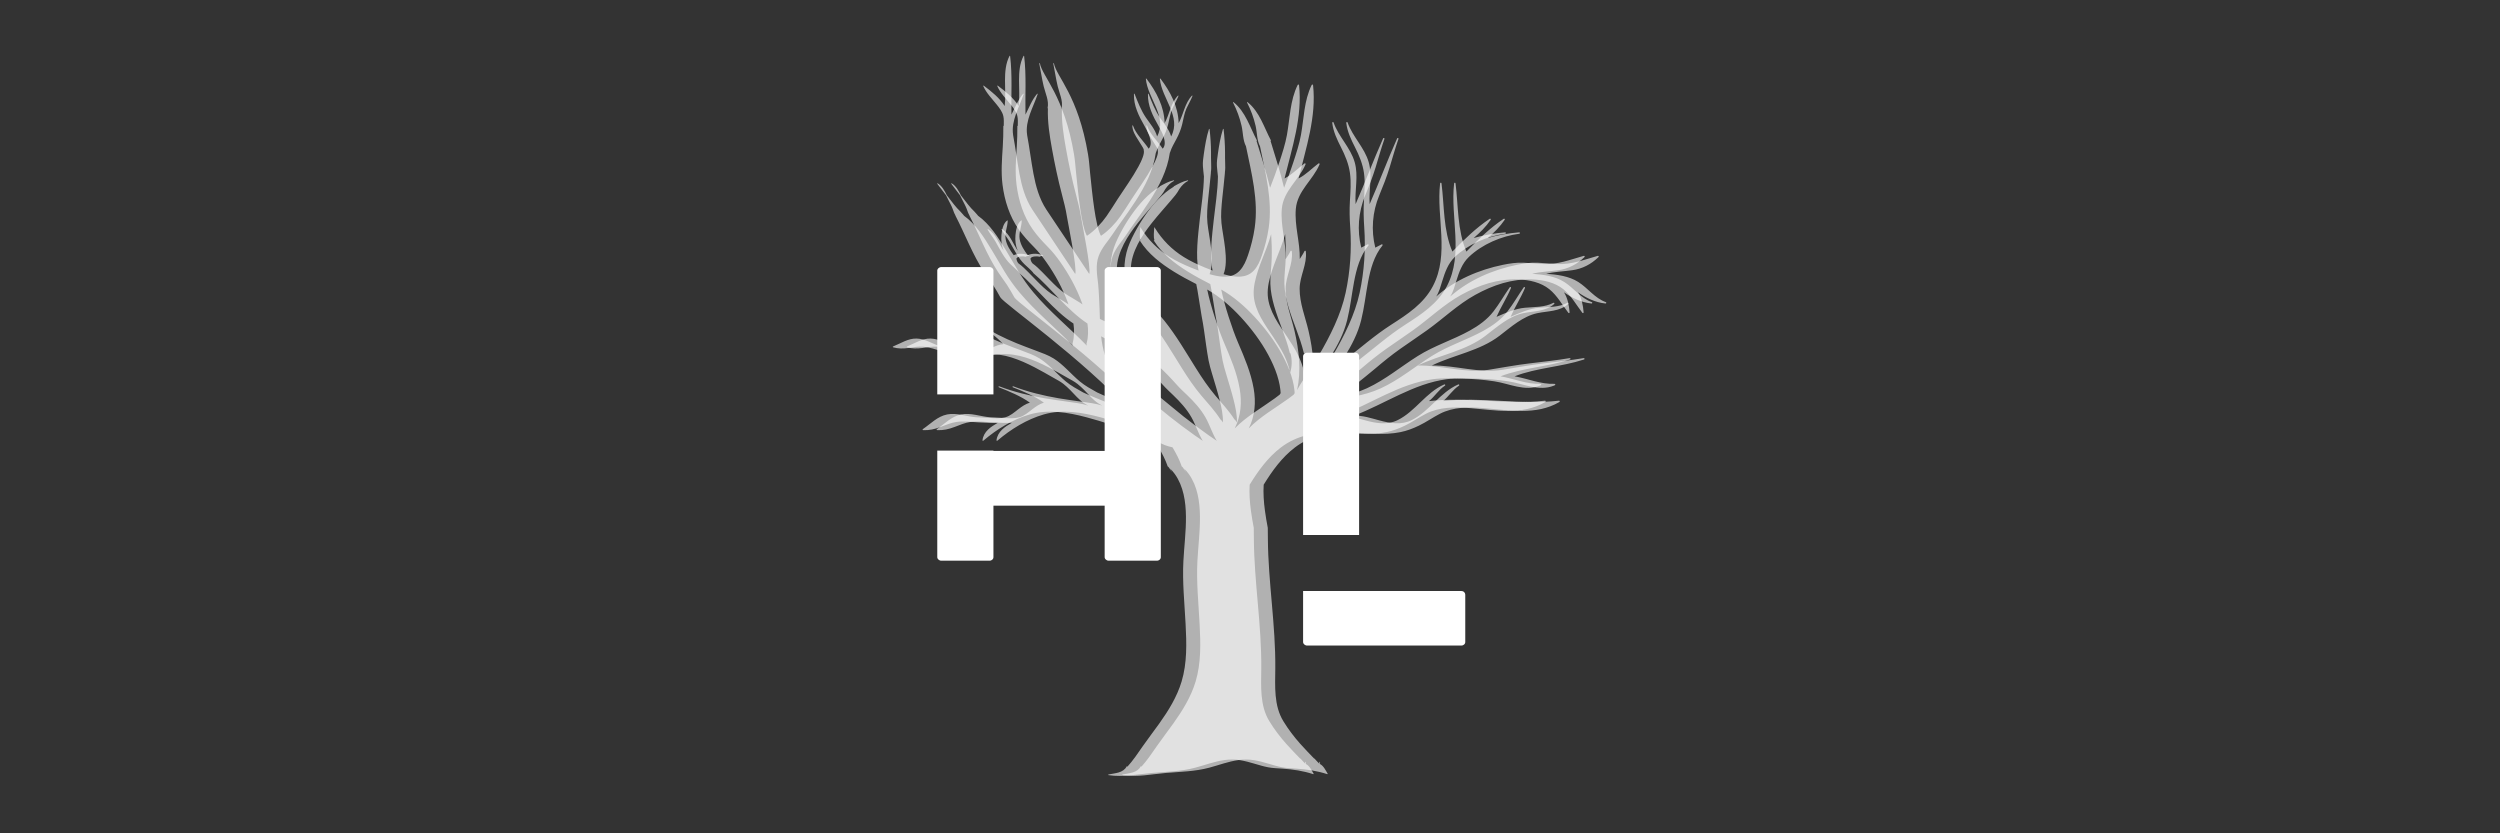 <?xml version="1.0" encoding="UTF-8"?>
<svg xmlns="http://www.w3.org/2000/svg" xmlns:xlink="http://www.w3.org/1999/xlink" width="1125pt" height="375pt" viewBox="0 0 1125 375" version="1.2">
<rect x="0" y="0" width="1125" height="375" fill="#333333" stroke="none"/>
<defs>
<g>
<symbol overflow="visible" id="glyph0-0">
<path style="stroke:none;" d="M 25.273 -74.824 L 25.273 -130.656 C 25.273 -131.316 24.613 -132.141 23.457 -132.141 L 1.816 -132.141 C 0.824 -132.141 0 -131.316 0 -130.656 L 0 -74.824 Z M 98.777 -132.141 L 77.137 -132.141 C 76.148 -132.141 75.32 -131.316 75.32 -130.656 L 75.32 -49.387 L 25.273 -49.387 L 25.273 -49.555 L 0 -49.555 L 0 -1.488 C 0 -0.824 0.824 0 1.816 0 L 23.457 0 C 24.613 0 25.273 -0.824 25.273 -1.488 L 25.273 -24.777 L 75.32 -24.777 L 75.32 -1.488 C 75.32 -0.824 76.148 0 77.137 0 L 98.777 0 C 99.934 0 100.594 -0.824 100.594 -1.488 L 100.594 -130.656 C 100.594 -131.316 99.934 -132.141 98.777 -132.141 Z M 98.777 -132.141 "/>
</symbol>
<symbol overflow="visible" id="glyph1-0">
<path style="stroke:none;" d="M 71.164 -24.543 L 0 -24.543 L 0 -1.484 C 0 -0.824 0.824 0 1.812 0 L 71.164 0 C 72.316 0 72.977 -0.824 72.977 -1.484 L 72.977 -22.898 C 72.977 -23.723 72.316 -24.543 71.164 -24.543 Z M 25.203 -49.75 L 25.203 -130.301 C 25.203 -130.961 24.543 -131.785 23.555 -131.785 L 1.812 -131.785 C 0.824 -131.785 0 -130.961 0 -130.301 L 0 -49.75 Z M 25.203 -49.75 "/>
</symbol>
</g>
<filter id="alpha" filterUnits="objectBoundingBox" x="0%" y="0%" width="100%" height="100%">
  <feColorMatrix type="matrix" in="SourceGraphic" values="0 0 0 0 1 0 0 0 0 1 0 0 0 0 1 0 0 0 1 0"/>
</filter>
<mask id="mask0">
  <g filter="url(#alpha)">
<rect x="0" y="0" width="1125" height="375" style="fill:rgb(0%,0%,0%);fill-opacity:0.62;stroke:none;"/>
  </g>
</mask>
<clipPath id="clip2">
  <path d="M 1 1.008 L 316 1.008 L 316 325.758 L 1 325.758 Z M 1 1.008 "/>
</clipPath>
<clipPath id="clip1">
  <rect x="0" y="0" width="317" height="326"/>
</clipPath>
<g id="surface5" clip-path="url(#clip1)">
<g clip-path="url(#clip2)" clip-rule="nonzero">
<path style=" stroke:none;fill-rule:nonzero;fill:rgb(100%,100%,100%);fill-opacity:1;" d="M 142.551 106.293 C 143.223 106.656 143.887 107.043 144.535 107.461 C 150.082 111.008 154.98 115.602 159.316 120.535 C 163.98 125.852 168.133 131.707 171.246 138.066 C 172.656 140.965 173.883 143.977 174.676 147.113 C 175.043 148.562 175.34 150.016 175.488 151.496 C 175.527 151.883 175.562 152.266 175.582 152.645 C 175.59 152.762 175.59 152.867 175.582 152.945 C 175.453 153.164 175.312 153.379 175.172 153.586 L 175.164 153.594 C 174.426 154.176 173.676 154.738 172.914 155.305 C 166.875 159.676 160.152 163.422 154.914 168.812 C 157.75 163.242 158.227 156.969 157.152 150.844 C 155.902 143.68 153.023 136.93 150.168 130.293 C 147.484 124.078 143.934 113.117 142.551 106.293 Z M 165.375 97.883 C 166.527 94.359 167.977 90.938 169.285 87.484 C 170.039 85.473 170.75 83.441 171.324 81.371 C 171.578 84.957 171.676 88.535 171.582 92.137 C 171.492 96.004 170.852 99.836 170.969 103.707 C 171.07 107.129 171.77 110.484 172.699 113.754 C 174.723 120.871 177.992 127.539 179.699 134.742 C 179.742 134.91 179.879 134.992 180.016 134.992 C 180.848 137.93 180.688 140.852 179.941 143.68 C 179.266 140.938 178.367 138.266 177.105 135.73 C 175.766 133.047 174.156 130.516 172.5 128.012 C 168.676 122.246 163.961 116.086 163.488 108.918 C 163.246 105.203 164.246 101.387 165.375 97.883 Z M 136.93 171.906 C 133.074 169.195 129.305 166.344 125.605 163.422 C 122.109 160.645 118.75 157.719 115.262 154.934 C 112.16 152.453 108.887 150.215 105.75 147.793 C 103.316 145.922 100.816 143.934 98.871 141.516 L 98.867 141.371 C 97.605 139.684 97.195 137.988 96.559 135.953 C 95.672 133.141 95.141 130.25 94.805 127.332 C 99.855 129.883 105.547 133.512 109.961 137.016 C 112.969 139.406 115.801 141.992 118.473 144.746 C 119.902 146.219 121.301 147.723 122.66 149.262 C 124.09 150.871 125.695 152.312 127.242 153.812 C 130.359 156.812 133.258 159.957 135.422 163.73 C 137.383 167.16 138.496 171.012 140.551 174.387 C 139.332 173.566 138.121 172.738 136.93 171.906 Z M 95.566 161.504 C 95.867 161.668 96.164 161.844 96.453 162.023 C 96.102 161.816 95.75 161.617 95.406 161.418 Z M 315.637 111.965 C 310.609 110.172 307.629 105.688 303.242 102.902 C 298.992 100.211 293.742 99.559 288.77 99.191 C 292.594 98.262 296.508 98.16 300.426 97.609 C 305.055 96.977 308.969 94.938 312.32 91.688 C 312.586 91.418 312.352 91.035 312 91.133 C 305.879 92.852 300.199 95.148 293.715 94.82 C 290.727 94.672 287.754 94.316 284.754 94.215 C 281.668 94.109 278.719 94.539 275.691 95.156 C 264.676 97.418 254.074 101.992 245.582 109.445 C 246.961 107.363 247.613 104.742 248.348 102.398 C 249.578 98.457 250.938 94.527 254 91.617 C 259.98 85.926 268.582 82.242 276.715 81.176 C 277.125 81.125 277.031 80.512 276.621 80.547 C 271.816 80.945 267.098 81.797 262.461 83.105 C 265.324 80.691 268.004 78.016 270.113 74.906 C 270.316 74.598 269.965 74.262 269.664 74.457 C 263.441 78.613 258.098 83.891 252.879 89.215 C 248.734 79.559 249.285 68.711 247.984 58.484 C 247.938 58.121 247.398 58.133 247.355 58.488 C 245.594 73.898 251.68 90.254 244.121 104.742 C 239.984 112.672 232.645 117.445 225.332 122.133 C 217.777 126.973 211.117 132.918 204.023 138.391 C 198.504 142.633 192.953 146.879 187.895 151.68 C 194.363 141.547 202.535 132 205.508 120.152 C 206.934 114.465 207.543 108.609 208.629 102.852 C 209.723 97.055 211.328 91.094 215.125 86.438 C 215.328 86.199 215.035 85.824 214.746 85.953 C 213.773 86.41 212.852 86.969 211.879 87.445 C 209.922 79.699 210.566 71.375 213.629 64.004 C 215.371 59.812 216.996 55.676 218.328 51.332 C 219.637 47.051 220.824 42.738 222.305 38.508 C 222.438 38.125 221.879 37.906 221.715 38.273 C 217.359 48.043 213.629 58.082 209.336 67.863 C 208.875 61.52 210.707 55.258 208.91 48.965 C 207.039 42.426 201.656 37.527 199.414 31.102 C 199.293 30.754 198.766 30.926 198.812 31.273 C 199.285 35.258 200.973 38.777 202.77 42.305 C 204.637 45.988 206.219 49.762 206.793 53.879 C 207.371 58.012 207.027 62.23 206.773 66.379 C 206.535 70.422 206.629 74.328 206.91 78.359 C 207.598 88.199 206.91 98.137 204.836 107.766 C 202.711 117.625 197.879 127.172 192.84 135.832 C 190.539 139.785 187.996 143.566 185.488 147.387 C 184.625 148.715 183.762 150.094 183.012 151.539 C 184.887 142.793 183.902 133.711 181.832 124.859 C 180.371 118.594 177.801 112.445 177.836 105.926 C 177.863 100.16 181.312 94.918 180.613 89.094 C 180.574 88.766 180.133 88.746 180.004 89.027 C 179.434 90.285 178.602 91.383 177.891 92.562 C 178.055 85 175.48 77.617 176.117 70.02 C 176.812 61.828 183.805 57.09 186.82 49.922 C 186.941 49.625 186.574 49.363 186.324 49.547 C 183.32 51.773 180.715 54.605 177.355 56.297 C 180.688 42.605 185.453 28.555 183.875 14.305 C 183.832 13.965 183.395 13.953 183.262 14.23 C 179.816 21.191 179.789 29.168 178.441 36.672 C 177.68 40.926 176.281 45.09 174.949 49.184 C 173.707 53 172.32 56.762 170.84 60.5 C 169.113 53.375 166.922 46.391 164.738 39.395 C 164.852 39.43 164.984 39.309 164.918 39.18 C 161.812 33.32 159.797 26.266 154.414 21.977 C 154.289 21.863 154.105 21.996 154.18 22.152 C 155.883 25.465 157.176 28.969 158.012 32.598 C 158.715 35.605 158.543 39.051 160.004 41.844 C 162.477 53.918 165.723 66.121 163.922 78.527 C 163.32 82.688 162.273 86.859 160.906 90.828 C 160.062 93.297 158.996 95.887 157.184 97.793 C 153.859 101.324 149 100.809 144.711 99.676 C 144.348 99.586 143.973 99.473 143.609 99.375 C 146.102 93.098 143.312 82.691 142.656 76.379 C 142.285 72.676 142.664 68.883 143.027 65.188 C 143.406 61.348 143.898 57.523 144.219 53.68 L 144.188 53.57 C 144.406 52.25 144.379 50.91 144.324 49.57 C 144.246 47.895 144.273 46.23 144.266 44.547 C 144.254 41.062 144.016 37.602 143.621 34.152 C 143.598 33.973 143.387 33.922 143.332 34.109 C 142.168 37.73 141.574 41.516 141.035 45.281 C 140.781 47.098 140.504 48.867 140.609 50.699 C 140.699 52.281 140.93 53.836 141.078 55.41 C 140.961 62.027 139.898 68.598 139.164 75.168 C 138.441 81.734 137.238 91.234 138.668 97.754 C 137.488 97.316 136.312 96.855 135.156 96.375 C 131.902 95.023 128.684 93.52 125.691 91.656 C 120.34 88.344 115.996 83.93 112.738 78.633 L 112.691 78.633 L 112.691 78.48 C 112.691 78.281 112.391 78.281 112.391 78.48 C 112.371 80.371 111.926 82.41 112.547 84.211 L 112.508 84.16 C 112.406 84 112.148 84.148 112.254 84.312 C 115.988 90.242 121.734 94.656 127.633 98.297 C 130.789 100.242 134.059 102.004 137.367 103.688 L 137.625 103.82 L 137.629 103.84 C 138.098 105.488 139.691 116.465 140.023 118.129 C 140.902 122.562 141.449 127.039 142.09 131.504 C 142.414 133.719 142.742 135.949 143.16 138.156 C 143.539 140.141 144.121 142.09 144.691 144.027 C 145.875 148.035 147.148 152.023 148.164 156.078 C 148.977 159.332 149.727 162.727 149.621 166.102 C 149.344 165.547 148.926 165.082 148.438 164.652 C 145.996 160.82 142.852 157.488 139.922 154.031 C 136.688 150.203 133.934 146.102 131.27 141.863 C 126.695 134.574 122.359 127.055 116.965 120.328 C 114.473 117.219 111.637 114.465 108.953 111.531 C 106.578 108.938 104.219 106.129 102.934 102.816 C 99.98 95.25 103.777 87.051 108.035 80.789 C 109.023 79.336 110.07 77.93 111.152 76.555 C 111.234 76.414 111.336 76.285 111.465 76.164 C 112.906 74.352 114.402 72.582 115.922 70.832 C 117.254 69.293 118.602 67.758 119.918 66.203 C 121.309 64.562 122.691 63.051 123.68 61.113 L 123.695 61.066 L 123.758 61.012 C 124.762 59.523 125.984 58.25 127.598 57.414 C 127.75 57.328 127.641 57.113 127.484 57.145 C 125.254 57.598 123.207 58.77 121.234 59.832 L 121.176 60.02 C 116.027 63.141 111.883 67.836 108.461 72.73 C 106.609 75.375 104.934 78.129 103.441 80.992 C 101.984 83.777 100.68 86.629 99.906 89.684 C 98.105 96.777 99.004 104.102 102.141 110.691 C 105.086 116.887 109.535 122.215 114.465 126.938 C 112.078 125.566 109.285 124.777 106.676 124.059 C 104.883 123.551 103.066 123.098 101.262 122.574 C 99.926 122.191 95.504 120.207 94.273 119.539 L 94.262 119.523 C 94.141 116.285 94.082 113.023 93.883 109.801 C 93.754 107.785 93.684 105.762 93.469 103.754 C 93.23 101.641 92.914 99.523 92.852 97.398 C 92.785 95.305 92.973 93.219 93.703 91.234 C 94.406 89.355 95.457 87.641 96.633 86.008 C 97.754 84.465 98.973 82.953 100.027 81.34 C 101.098 79.711 102.215 78.109 103.363 76.516 C 105.738 73.168 108.145 69.836 110.363 66.391 C 114.613 59.781 118.328 52.613 119.422 44.75 L 119.5 44.652 C 120.18 42.434 121.387 40.445 122.465 38.41 C 123.555 36.352 124.406 34.266 124.957 32.02 C 125.555 29.617 125.879 27.105 126.891 24.836 C 127.742 22.926 128.852 21.145 129.613 19.199 C 129.668 19.055 129.461 18.945 129.359 19.055 C 126.082 22.523 125.637 27.367 123.395 31.406 C 123.191 23.918 119.672 17.273 115.223 11.406 C 115.148 11.309 114.934 11.316 114.945 11.477 C 115.715 20.305 124.781 28.434 120.012 37.402 C 119.109 34.191 116.852 31.688 115.012 28.988 C 112.762 25.691 111.336 21.957 109.883 18.266 C 109.824 18.105 109.594 18.125 109.582 18.312 C 109.395 23.539 111.824 28.305 114.363 32.73 C 115.277 34.316 116.156 35.98 116.688 37.742 C 117.203 39.434 117.52 41.516 116.215 42.918 C 113.914 39.395 110.582 36.574 109.152 32.523 C 109.098 32.367 108.852 32.375 108.852 32.551 C 108.906 34.906 110.184 36.953 111.414 38.875 C 111.973 39.734 112.504 40.617 113.043 41.5 C 113.367 42.027 113.828 42.68 114.016 43.352 L 113.988 43.469 C 114.258 44.523 113.914 45.699 113.566 46.699 C 113.043 48.207 112.32 49.66 111.551 51.062 C 108.809 56.09 105.422 60.703 102.312 65.492 C 100.629 68.098 99.012 70.742 97.234 73.285 C 95.062 76.414 91.691 80.004 88.418 82.141 C 88.395 82.008 88.344 81.879 88.281 81.773 L 88.191 81.699 C 87.52 80.254 87.102 78.656 86.734 77.105 C 86.184 74.742 85.77 72.336 85.418 69.938 C 84.625 64.527 84.09 59.098 83.527 53.664 C 83.254 50.965 83.09 48.246 82.637 45.57 C 78.184 18.824 68.465 10.695 67.258 4.5 C 67.219 4.32 66.93 4.391 66.973 4.59 C 67.684 7.996 68.148 11.457 68.969 14.84 C 69.727 17.969 71.418 21.332 70.742 24.598 C 70.723 24.691 70.785 24.766 70.863 24.777 C 70.656 30.883 71.625 37.047 72.707 43.016 C 73.953 49.922 75.402 56.766 77.191 63.551 C 78.047 66.828 78.906 70.113 79.426 73.469 C 79.809 75.898 84.09 96.859 83.172 99.293 C 83.125 99.27 67.566 75.949 63.887 70.355 C 60.672 65.484 59.109 59.801 58.047 54.125 C 56.969 48.348 56.281 42.5 55.199 36.734 L 55.199 36.664 C 54.242 30.25 58.016 24.215 59.953 18.348 C 59.992 18.211 59.797 18.086 59.699 18.211 C 57.348 20.957 56.102 24.391 54.465 27.586 C 54.273 18.809 54.922 9.996 53.863 1.25 C 53.852 1.121 53.668 1.035 53.586 1.18 C 51.832 4.566 51.566 8.477 51.559 12.234 C 51.551 16.055 51.871 19.91 51.426 23.723 C 49.047 20 45.469 17.152 41.977 14.523 C 41.844 14.426 41.723 14.613 41.777 14.73 C 43.184 17.934 45.723 20.406 47.863 23.105 C 49.059 24.605 50.375 26.301 50.805 28.219 C 51.137 29.672 51.012 31.145 51 32.617 C 50.914 32.598 50.812 32.645 50.812 32.75 C 50.812 35.863 50.766 38.941 50.555 42.039 C 50.18 47.723 49.727 53.473 50.445 59.148 C 51.344 66.227 53.605 73.422 57.766 79.277 C 59.758 82.086 62.09 84.637 64.512 87.086 C 66.566 89.168 68.398 91.445 70.086 93.844 C 74.07 99.488 77.461 105.668 79.84 112.176 C 79.941 112.445 80.039 112.723 80.137 113.012 C 79.656 112.625 79.102 112.297 78.598 111.973 C 77.516 111.285 76.418 110.629 75.32 109.965 C 74.34 109.375 73.309 108.832 72.371 108.172 C 71.125 107.301 69.953 106.332 68.828 105.305 C 66.516 103.176 64.402 100.852 62.191 98.629 C 60.754 97.164 59.266 95.695 57.602 94.496 C 57.109 93.875 56.754 93.188 56.715 92.301 C 57.34 91.164 59.891 91.285 60.984 91.543 C 61.152 91.586 61.234 91.348 61.113 91.277 C 61.492 91.258 61.867 91.227 62.242 91.176 C 62.418 91.156 62.445 90.945 62.281 90.887 C 60.148 90.047 57.602 89.883 55.477 90.844 C 53.863 88.652 52.312 86.309 51.836 83.578 C 51.355 80.766 52.73 78.109 52.773 75.316 C 52.773 75.168 52.613 75.133 52.52 75.219 C 50.656 76.66 50.172 79.539 49.965 81.734 C 49.734 84.25 50.016 86.648 51.02 88.887 C 48.719 85.531 47.527 81.402 43.934 79.086 C 43.805 78.996 43.656 79.16 43.727 79.285 C 44.766 81.148 46.133 82.801 47.238 84.633 C 48.328 86.457 49.246 88.383 50.391 90.195 C 51.461 91.883 52.598 93.555 54.051 94.941 C 55.332 96.18 56.754 97.289 57.902 98.668 L 57.93 98.828 C 65.973 105.699 73.422 115.719 82.34 121.57 L 82.355 121.586 C 82.781 124.547 82.773 127.551 81.992 130.43 L 81.969 130.516 L 81.938 130.629 L 81.938 130.707 C 81.914 130.992 81.977 131.289 82.074 131.562 C 74.215 123.406 65.332 116.266 58.047 107.566 C 55.578 104.613 53.379 101.504 51.375 98.227 C 49.445 95.062 47.625 91.848 45.699 88.684 C 42.273 83.02 38.512 76.93 33.031 73.02 L 33 72.898 C 32.082 71.75 31.02 70.758 30.016 69.695 C 29.027 68.633 28.176 67.473 27.289 66.336 C 26.656 65.508 26.023 64.699 25.391 63.883 C 24.383 61.828 23.18 59.672 21.281 58.496 C 21.156 58.418 20.98 58.586 21.074 58.703 C 22.367 60.473 23.707 62.203 25.059 63.938 C 25.422 64.645 25.773 65.355 26.121 66.066 C 26.766 67.379 27.492 68.617 28.004 69.984 C 28.359 70.941 28.684 71.98 29.23 72.871 L 29.234 73 C 33.664 81.531 36.988 90.664 42.328 98.719 C 43.555 100.574 44.926 102.324 46.141 104.18 C 47.316 106.008 48.406 107.867 49.438 109.77 C 50.988 112.625 86.23 137.168 108.383 161.48 C 99.395 157.91 88.355 153.527 86.703 152.59 C 84.023 151.09 81.277 149.617 78.906 147.637 C 74.922 144.32 71.621 140.16 67.207 137.359 C 64.664 135.766 61.844 134.809 59.051 133.754 C 56.199 132.688 53.344 131.621 50.527 130.48 C 44.801 128.133 39.281 125.41 34.109 121.992 C 33.883 121.848 33.688 122.215 33.918 122.359 C 37.625 124.902 41.449 127.516 44.48 130.883 C 42.719 131.012 41.082 131.676 39.488 132.422 C 37.742 133.227 35.785 134.316 33.816 134.398 C 31.852 134.473 29.883 133.934 28.012 133.391 C 26.234 132.887 24.441 132.402 22.668 131.891 C 19.02 130.84 15.68 128.43 11.785 128.348 C 7.883 128.254 4.711 130.512 1.219 131.891 C 1.023 131.973 1.027 132.234 1.238 132.297 C 3.508 132.938 5.789 132.918 8.117 132.586 C 10.312 132.273 12.543 131.824 14.766 132.012 C 17.617 132.254 20.41 133.262 23.141 134.059 C 25.566 134.777 28.004 135.426 30.504 135.848 C 27.426 136.816 24.312 137.961 23.102 141.254 C 23.031 141.453 23.277 141.547 23.426 141.473 C 29.531 138.234 36.5 135.82 43.445 135.375 C 51.02 134.906 58.27 137.879 64.883 141.293 C 67.773 142.801 70.602 144.418 73.43 146.039 C 74.918 146.891 76.469 147.668 77.824 148.734 C 78.918 149.605 79.941 150.547 80.922 151.539 C 82.898 153.539 84.797 155.875 87.16 157.445 C 87.754 157.84 88.375 158.191 89.004 158.508 C 86.008 157.566 82.887 157.207 79.781 156.773 C 76.32 156.289 72.867 155.812 69.426 155.234 C 62.434 154.035 55.574 152.363 48.938 149.832 C 48.648 149.711 48.527 150.172 48.812 150.285 C 53.598 152.207 58.527 154.176 62.758 157.188 C 60.816 157.77 59.156 158.926 57.555 160.156 C 55.801 161.5 53.883 163.211 51.695 163.785 C 49.52 164.367 47.18 164.25 44.953 164.102 C 42.832 163.977 40.715 163.887 38.598 163.766 C 34.25 163.492 29.91 161.629 25.531 162.5 C 21.137 163.379 18.156 166.688 14.586 169.109 C 14.383 169.242 14.465 169.551 14.707 169.559 C 17.414 169.707 19.965 169.121 22.477 168.16 C 24.871 167.266 27.242 166.215 29.785 165.863 C 33.039 165.426 36.41 165.852 39.676 166.07 C 42.559 166.258 45.449 166.375 48.348 166.242 C 45.148 168.078 41.949 170.145 41.418 174.129 C 41.383 174.355 41.691 174.418 41.824 174.297 C 47.863 169.148 55.059 164.703 62.715 162.492 C 71.07 160.074 79.934 161.574 88.184 163.766 C 91.797 164.723 95.363 165.828 98.938 166.938 C 100.816 167.52 102.738 168.004 104.527 168.859 C 105.965 169.559 107.344 170.355 108.691 171.227 C 111.402 172.973 114.109 175.117 117.141 176.285 C 118.277 176.727 119.445 177.031 120.621 177.289 C 122.34 180.113 123.715 182.867 124.652 185.504 L 124.645 185.719 C 124.836 185.891 125.031 186.066 125.219 186.246 C 125.758 186.965 126.273 187.73 126.75 188.5 L 125.867 186.863 C 126.625 187.617 127.328 188.43 127.961 189.297 C 131.91 194.816 132.918 201.793 132.984 208.426 C 133.059 215.145 132.188 221.809 131.836 228.508 C 131.34 237.965 132.34 247.398 132.828 256.848 C 133.285 265.438 133.539 274.344 131.031 282.688 C 128.953 289.602 125.141 295.758 120.965 301.613 C 118.562 304.977 116.027 308.242 113.668 311.637 C 111.41 314.895 109.188 318.223 106.52 321.156 L 106.59 321.023 C 106.676 320.848 106.418 320.691 106.332 320.875 C 104.754 323.887 101.047 323.906 98.129 324.516 C 97.988 324.547 97.98 324.785 98.129 324.809 C 104.688 325.828 111.266 324.371 117.797 323.816 C 124.301 323.281 130.824 323.152 137.164 321.457 C 141.551 320.293 145.828 318.629 150.344 318.016 C 152.719 317.691 155.102 317.691 157.469 318.094 C 159.609 318.453 161.688 319.035 163.762 319.645 C 165.82 320.246 167.887 320.879 170.004 321.289 C 172.133 321.684 174.254 321.742 176.406 321.883 C 181.102 322.207 185.789 322.895 190.27 324.371 C 190.395 324.41 190.504 324.258 190.441 324.148 C 189.52 322.648 188.637 320.676 187.016 319.82 L 187.016 318.961 C 187.016 318.773 186.719 318.773 186.719 318.961 L 186.719 319.672 L 186.664 319.652 C 185.973 318.855 185.16 318.18 184.523 317.355 L 184.34 317.328 C 182.258 315.176 180.172 313.016 178.168 310.781 C 175.312 307.578 172.777 304.242 170.535 300.582 C 166.164 293.5 166.816 284.789 166.883 276.812 C 167.066 257.336 163.691 238.039 163.547 218.582 C 163.535 216.914 163.512 215.227 163.5 213.531 C 163.008 210.945 162.555 208.348 162.211 205.719 C 161.699 201.887 161.414 197.973 161.656 194.105 C 165.504 187.871 169.824 181.852 175.688 177.375 C 183.023 171.777 191.852 170.23 200.879 170.602 C 208.32 170.91 215.77 171.969 223.156 170.465 C 226.051 169.887 228.816 168.84 231.477 167.551 C 234.738 165.992 237.691 163.887 240.91 162.223 C 246.98 159.082 254.02 159.098 260.664 159.633 C 272.121 160.551 284.18 163.039 294.707 156.918 C 295 156.742 294.918 156.266 294.535 156.309 C 277.164 158.301 259.703 154.469 242.336 156.504 C 244.969 154.41 246.684 151.375 249.555 149.535 C 249.863 149.336 249.559 148.844 249.23 148.992 C 240.945 152.602 236.281 161.09 228.273 165.047 C 223.574 167.371 218.652 166.492 213.809 165.203 C 210.055 164.211 206.059 162.812 202.121 163.113 C 216.176 157.805 228.996 148.629 244.152 146.625 C 248.574 146.039 253.156 146.277 257.609 146.383 C 262.332 146.496 267.012 146.879 271.691 147.578 C 278.523 148.602 285.391 152.285 292.293 149.531 C 292.426 149.461 292.562 149.41 292.699 149.336 C 293.047 149.188 292.879 148.723 292.527 148.734 C 286.328 148.969 280.555 146.371 274.535 145.34 C 284.59 141.461 295.625 141.129 305.852 137.758 C 306.203 137.645 306.035 137.102 305.68 137.148 C 299.672 138.148 293.621 138.805 287.582 139.535 C 281.391 140.273 275.312 141.422 269.172 142.41 C 258.543 144.113 247.961 140.285 237.309 140.492 C 247.34 135.617 258.855 133.969 267.84 127.055 C 272.934 123.148 278.348 118.273 284.824 116.918 C 289.559 115.926 294.855 116.227 298.691 112.793 C 298.941 112.57 298.711 112.078 298.367 112.254 C 294.453 114.352 289.895 114.086 285.586 114.48 C 281.059 114.891 276.871 116.801 272.742 118.582 C 274.695 114.137 277.387 110.059 279.246 105.59 C 279.387 105.262 278.914 104.977 278.703 105.27 C 276.188 108.852 274.055 112.684 271.371 116.145 C 268.504 119.844 264.75 122.52 260.688 124.777 C 253.105 128.98 244.73 131.543 237.371 136.172 C 229.668 141.012 222.758 146.855 214.434 150.711 C 210.508 152.527 206.48 153.629 202.25 154.441 C 199.602 154.945 196.926 155.492 194.461 156.578 C 199.863 151.23 206.125 146.715 211.898 141.812 C 215.543 138.711 219.223 135.73 223.133 132.965 C 227.109 130.156 231.16 127.48 235.113 124.648 C 242.453 119.41 249 113 256.934 108.645 C 264.895 104.266 273.441 101.367 282.633 101.746 C 287.488 101.949 292.719 103.055 296.559 106.184 C 300.047 109.02 302.359 113.25 305.066 116.77 C 305.266 117.039 305.652 116.852 305.633 116.539 C 305.371 113.453 304.777 110.152 303.086 107.523 C 306.793 110.125 310.938 112.105 315.484 112.582 C 315.836 112.617 315.992 112.086 315.637 111.965 "/>
</g>
</g>
<mask id="mask1">
  <g filter="url(#alpha)">
<rect x="0" y="0" width="1125" height="375" style="fill:rgb(0%,0%,0%);fill-opacity:0.62;stroke:none;"/>
  </g>
</mask>
<clipPath id="clip4">
  <path d="M 0.324 1.008 L 315.879 1.008 L 315.879 325.758 L 0.324 325.758 Z M 0.324 1.008 "/>
</clipPath>
<clipPath id="clip3">
  <rect x="0" y="0" width="316" height="326"/>
</clipPath>
<g id="surface8" clip-path="url(#clip3)">
<g clip-path="url(#clip4)" clip-rule="nonzero">
<path style=" stroke:none;fill-rule:nonzero;fill:rgb(100%,100%,100%);fill-opacity:1;" d="M 142.242 106.293 C 142.914 106.656 143.578 107.043 144.227 107.461 C 149.773 111.008 154.672 115.602 159.008 120.535 C 163.668 125.852 167.824 131.707 170.938 138.066 C 172.348 140.965 173.574 143.977 174.367 147.113 C 174.734 148.562 175.031 150.016 175.18 151.496 C 175.219 151.883 175.254 152.266 175.273 152.645 C 175.281 152.762 175.281 152.867 175.273 152.945 C 175.145 153.164 175 153.379 174.863 153.586 L 174.855 153.594 C 174.117 154.176 173.367 154.738 172.605 155.305 C 166.566 159.676 159.844 163.422 154.605 168.812 C 157.441 163.242 157.918 156.969 156.844 150.844 C 155.594 143.68 152.715 136.93 149.855 130.293 C 147.176 124.078 143.625 113.117 142.242 106.293 Z M 165.066 97.883 C 166.219 94.359 167.668 90.938 168.977 87.484 C 169.73 85.473 170.441 83.441 171.016 81.371 C 171.27 84.957 171.367 88.535 171.273 92.137 C 171.184 96.004 170.543 99.836 170.66 103.707 C 170.762 107.129 171.461 110.484 172.391 113.754 C 174.414 120.871 177.684 127.539 179.391 134.742 C 179.43 134.91 179.57 134.992 179.707 134.992 C 180.539 137.93 180.379 140.852 179.633 143.68 C 178.953 140.938 178.059 138.266 176.797 135.73 C 175.457 133.047 173.848 130.516 172.191 128.012 C 168.367 122.246 163.648 116.086 163.176 108.918 C 162.938 105.203 163.938 101.387 165.066 97.883 Z M 136.621 171.906 C 132.766 169.195 128.996 166.344 125.297 163.422 C 121.801 160.645 118.441 157.719 114.953 154.934 C 111.852 152.453 108.578 150.215 105.441 147.793 C 103.004 145.922 100.508 143.934 98.559 141.516 L 98.555 141.371 C 97.297 139.684 96.887 137.988 96.25 135.953 C 95.363 133.141 94.832 130.25 94.496 127.332 C 99.543 129.883 105.238 133.512 109.652 137.016 C 112.66 139.406 115.492 141.992 118.164 144.746 C 119.594 146.219 120.992 147.723 122.352 149.262 C 123.781 150.871 125.387 152.312 126.934 153.812 C 130.051 156.812 132.949 159.957 135.113 163.73 C 137.074 167.16 138.188 171.012 140.242 174.387 C 139.023 173.566 137.812 172.738 136.621 171.906 Z M 95.258 161.504 C 95.559 161.668 95.855 161.844 96.145 162.023 C 95.793 161.816 95.441 161.617 95.094 161.418 Z M 315.328 111.965 C 310.301 110.172 307.32 105.688 302.934 102.902 C 298.684 100.211 293.434 99.559 288.457 99.191 C 292.285 98.262 296.199 98.16 300.117 97.609 C 304.746 96.977 308.656 94.938 312.012 91.688 C 312.277 91.418 312.043 91.035 311.691 91.133 C 305.57 92.852 299.891 95.148 293.406 94.82 C 290.414 94.672 287.441 94.316 284.445 94.215 C 281.359 94.109 278.41 94.539 275.383 95.156 C 264.367 97.418 253.766 101.992 245.273 109.445 C 246.652 107.363 247.305 104.742 248.039 102.398 C 249.27 98.457 250.629 94.527 253.691 91.617 C 259.672 85.926 268.273 82.242 276.406 81.176 C 276.816 81.125 276.723 80.512 276.312 80.547 C 271.508 80.945 266.789 81.797 262.152 83.105 C 265.016 80.691 267.695 78.016 269.805 74.906 C 270.008 74.598 269.656 74.262 269.355 74.457 C 263.133 78.613 257.789 83.891 252.57 89.215 C 248.426 79.559 248.973 68.711 247.676 58.484 C 247.629 58.121 247.09 58.133 247.047 58.488 C 245.285 73.898 251.371 90.254 243.812 104.742 C 239.676 112.672 232.336 117.445 225.023 122.133 C 217.469 126.973 210.809 132.918 203.715 138.391 C 198.191 142.633 192.645 146.879 187.586 151.68 C 194.055 141.547 202.227 132 205.199 120.152 C 206.625 114.465 207.234 108.609 208.32 102.852 C 209.414 97.055 211.016 91.094 214.816 86.438 C 215.02 86.199 214.727 85.824 214.438 85.953 C 213.461 86.41 212.543 86.969 211.57 87.445 C 209.613 79.699 210.258 71.375 213.32 64.004 C 215.062 59.812 216.688 55.676 218.02 51.332 C 219.328 47.051 220.516 42.738 221.996 38.508 C 222.129 38.125 221.57 37.906 221.406 38.273 C 217.051 48.043 213.32 58.082 209.023 67.863 C 208.566 61.52 210.398 55.258 208.602 48.965 C 206.73 42.426 201.348 37.527 199.105 31.102 C 198.984 30.754 198.457 30.926 198.504 31.273 C 198.977 35.258 200.66 38.777 202.461 42.305 C 204.328 45.988 205.91 49.762 206.484 53.879 C 207.059 58.012 206.719 62.23 206.465 66.379 C 206.227 70.422 206.32 74.328 206.602 78.359 C 207.289 88.199 206.602 98.137 204.527 107.766 C 202.402 117.625 197.57 127.172 192.531 135.832 C 190.23 139.785 187.688 143.566 185.18 147.387 C 184.316 148.715 183.453 150.094 182.703 151.539 C 184.578 142.793 183.594 133.711 181.523 124.859 C 180.062 118.594 177.492 112.445 177.527 105.926 C 177.555 100.16 181.004 94.918 180.305 89.094 C 180.266 88.766 179.824 88.746 179.695 89.027 C 179.125 90.285 178.293 91.383 177.582 92.562 C 177.746 85 175.172 77.617 175.809 70.02 C 176.504 61.828 183.496 57.09 186.512 49.922 C 186.633 49.625 186.266 49.363 186.016 49.547 C 183.012 51.773 180.406 54.605 177.047 56.297 C 180.379 42.605 185.145 28.555 183.566 14.305 C 183.523 13.965 183.086 13.953 182.953 14.23 C 179.508 21.191 179.48 29.168 178.133 36.672 C 177.371 40.926 175.973 45.09 174.641 49.184 C 173.398 53 172.012 56.762 170.531 60.5 C 168.805 53.375 166.609 46.391 164.43 39.395 C 164.543 39.43 164.676 39.309 164.609 39.18 C 161.504 33.32 159.488 26.266 154.105 21.977 C 153.98 21.863 153.793 21.996 153.871 22.152 C 155.574 25.465 156.867 28.969 157.703 32.598 C 158.406 35.605 158.23 39.051 159.695 41.844 C 162.164 53.918 165.414 66.121 163.613 78.527 C 163.012 82.688 161.965 86.859 160.598 90.828 C 159.754 93.297 158.688 95.887 156.875 97.793 C 153.551 101.324 148.691 100.809 144.402 99.676 C 144.039 99.586 143.664 99.473 143.301 99.375 C 145.793 93.098 143.004 82.691 142.348 76.379 C 141.973 72.676 142.355 68.883 142.719 65.188 C 143.098 61.348 143.59 57.523 143.91 53.68 L 143.879 53.57 C 144.098 52.25 144.07 50.91 144.016 49.57 C 143.934 47.895 143.965 46.23 143.957 44.547 C 143.941 41.062 143.707 37.602 143.312 34.152 C 143.289 33.973 143.078 33.922 143.023 34.109 C 141.859 37.73 141.266 41.516 140.727 45.281 C 140.469 47.098 140.195 48.867 140.301 50.699 C 140.391 52.281 140.621 53.836 140.77 55.41 C 140.652 62.027 139.59 68.598 138.855 75.168 C 138.133 81.734 136.93 91.234 138.359 97.754 C 137.18 97.316 136.004 96.855 134.848 96.375 C 131.59 95.023 128.375 93.52 125.383 91.656 C 120.031 88.344 115.688 83.93 112.43 78.633 L 112.379 78.633 L 112.379 78.48 C 112.379 78.281 112.082 78.281 112.082 78.48 C 112.062 80.371 111.617 82.41 112.238 84.211 L 112.199 84.16 C 112.098 84 111.84 84.148 111.945 84.312 C 115.68 90.242 121.426 94.656 127.324 98.297 C 130.48 100.242 133.75 102.004 137.059 103.688 L 137.316 103.82 L 137.32 103.84 C 137.789 105.488 139.383 116.465 139.715 118.129 C 140.594 122.562 141.141 127.039 141.781 131.504 C 142.105 133.719 142.434 135.949 142.852 138.156 C 143.23 140.141 143.812 142.09 144.383 144.027 C 145.566 148.035 146.84 152.023 147.855 156.078 C 148.668 159.332 149.418 162.727 149.312 166.102 C 149.035 165.547 148.617 165.082 148.129 164.652 C 145.688 160.82 142.543 157.488 139.613 154.031 C 136.379 150.203 133.625 146.102 130.961 141.863 C 126.387 134.574 122.051 127.055 116.656 120.328 C 114.164 117.219 111.328 114.465 108.645 111.531 C 106.27 108.938 103.91 106.129 102.625 102.816 C 99.672 95.25 103.469 87.051 107.727 80.789 C 108.715 79.336 109.762 77.93 110.844 76.555 C 110.926 76.414 111.027 76.285 111.156 76.164 C 112.598 74.352 114.094 72.582 115.613 70.832 C 116.945 69.293 118.289 67.758 119.609 66.203 C 121 64.562 122.383 63.051 123.371 61.113 L 123.387 61.066 L 123.449 61.012 C 124.453 59.523 125.672 58.25 127.289 57.414 C 127.441 57.328 127.332 57.113 127.172 57.145 C 124.945 57.598 122.898 58.77 120.926 59.832 L 120.867 60.02 C 115.719 63.141 111.574 67.836 108.152 72.73 C 106.301 75.375 104.625 78.129 103.133 80.992 C 101.676 83.777 100.371 86.629 99.598 89.684 C 97.797 96.777 98.695 104.102 101.832 110.691 C 104.777 116.887 109.227 122.215 114.156 126.938 C 111.77 125.566 108.977 124.777 106.367 124.059 C 104.574 123.551 102.758 123.098 100.953 122.574 C 99.617 122.191 95.195 120.207 93.965 119.539 L 93.953 119.523 C 93.832 116.285 93.773 113.023 93.574 109.801 C 93.445 107.785 93.375 105.762 93.16 103.754 C 92.922 101.641 92.605 99.523 92.543 97.398 C 92.477 95.305 92.664 93.219 93.395 91.234 C 94.098 89.355 95.148 87.641 96.324 86.008 C 97.445 84.465 98.664 82.953 99.719 81.34 C 100.789 79.711 101.906 78.109 103.055 76.516 C 105.43 73.168 107.836 69.836 110.055 66.391 C 114.305 59.781 118.02 52.613 119.113 44.75 L 119.191 44.652 C 119.871 42.434 121.078 40.445 122.156 38.41 C 123.246 36.352 124.098 34.266 124.648 32.02 C 125.246 29.617 125.57 27.105 126.582 24.836 C 127.434 22.926 128.543 21.145 129.305 19.199 C 129.359 19.055 129.148 18.945 129.051 19.055 C 125.773 22.523 125.328 27.367 123.086 31.406 C 122.883 23.918 119.363 17.273 114.914 11.406 C 114.836 11.309 114.625 11.316 114.637 11.477 C 115.406 20.305 124.473 28.434 119.703 37.402 C 118.801 34.191 116.543 31.688 114.703 28.988 C 112.453 25.691 111.027 21.957 109.574 18.266 C 109.516 18.105 109.285 18.125 109.273 18.312 C 109.086 23.539 111.516 28.305 114.055 32.73 C 114.969 34.316 115.848 35.98 116.379 37.742 C 116.895 39.434 117.211 41.516 115.906 42.918 C 113.605 39.395 110.273 36.574 108.844 32.523 C 108.789 32.367 108.543 32.375 108.543 32.551 C 108.598 34.906 109.875 36.953 111.105 38.875 C 111.664 39.734 112.195 40.617 112.734 41.5 C 113.059 42.027 113.52 42.68 113.707 43.352 L 113.68 43.469 C 113.949 44.523 113.605 45.699 113.258 46.699 C 112.734 48.207 112.012 49.66 111.242 51.062 C 108.5 56.09 105.113 60.703 102 65.492 C 100.32 68.098 98.703 70.742 96.926 73.285 C 94.754 76.414 91.383 80.004 88.109 82.141 C 88.086 82.008 88.035 81.879 87.973 81.773 L 87.883 81.699 C 87.207 80.254 86.793 78.656 86.426 77.105 C 85.875 74.742 85.461 72.336 85.109 69.938 C 84.316 64.527 83.781 59.098 83.219 53.664 C 82.945 50.965 82.777 48.246 82.328 45.57 C 77.875 18.824 68.156 10.695 66.949 4.5 C 66.91 4.32 66.621 4.391 66.664 4.59 C 67.375 7.996 67.84 11.457 68.66 14.84 C 69.418 17.969 71.109 21.332 70.43 24.598 C 70.414 24.691 70.477 24.766 70.555 24.777 C 70.348 30.883 71.316 37.047 72.398 43.016 C 73.645 49.922 75.094 56.766 76.883 63.551 C 77.738 66.828 78.598 70.113 79.117 73.469 C 79.5 75.898 83.781 96.859 82.863 99.293 C 82.816 99.27 67.258 75.949 63.578 70.355 C 60.363 65.484 58.801 59.801 57.738 54.125 C 56.66 48.348 55.973 42.5 54.891 36.734 L 54.891 36.664 C 53.934 30.25 57.707 24.215 59.645 18.348 C 59.684 18.211 59.488 18.086 59.391 18.211 C 57.039 20.957 55.793 24.391 54.152 27.586 C 53.965 18.809 54.613 9.996 53.555 1.25 C 53.543 1.121 53.359 1.035 53.277 1.18 C 51.523 4.566 51.258 8.477 51.25 12.234 C 51.242 16.055 51.562 19.91 51.117 23.723 C 48.734 20 45.16 17.152 41.668 14.523 C 41.535 14.426 41.414 14.613 41.469 14.73 C 42.875 17.934 45.414 20.406 47.555 23.105 C 48.746 24.605 50.066 26.301 50.496 28.219 C 50.828 29.672 50.699 31.145 50.691 32.617 C 50.605 32.598 50.504 32.645 50.504 32.75 C 50.504 35.863 50.457 38.941 50.246 42.039 C 49.871 47.723 49.418 53.473 50.137 59.148 C 51.035 66.227 53.297 73.422 57.457 79.277 C 59.449 82.086 61.781 84.637 64.203 87.086 C 66.258 89.168 68.09 91.445 69.777 93.844 C 73.762 99.488 77.152 105.668 79.531 112.176 C 79.633 112.445 79.73 112.723 79.824 113.012 C 79.348 112.625 78.793 112.297 78.289 111.973 C 77.207 111.285 76.109 110.629 75.012 109.965 C 74.031 109.375 73 108.832 72.062 108.172 C 70.816 107.301 69.645 106.332 68.52 105.305 C 66.207 103.176 64.094 100.852 61.883 98.629 C 60.445 97.164 58.957 95.695 57.293 94.496 C 56.801 93.875 56.445 93.188 56.406 92.301 C 57.031 91.164 59.578 91.285 60.676 91.543 C 60.844 91.586 60.926 91.348 60.805 91.277 C 61.184 91.258 61.555 91.227 61.934 91.176 C 62.109 91.156 62.137 90.945 61.973 90.887 C 59.84 90.047 57.293 89.883 55.164 90.844 C 53.555 88.652 52.004 86.309 51.527 83.578 C 51.047 80.766 52.422 78.109 52.465 75.316 C 52.465 75.168 52.305 75.133 52.207 75.219 C 50.348 76.66 49.863 79.539 49.656 81.734 C 49.426 84.25 49.707 86.648 50.707 88.887 C 48.41 85.531 47.219 81.402 43.625 79.086 C 43.496 78.996 43.348 79.16 43.418 79.285 C 44.457 81.148 45.824 82.801 46.93 84.633 C 48.02 86.457 48.938 88.383 50.082 90.195 C 51.152 91.883 52.289 93.555 53.742 94.941 C 55.023 96.18 56.445 97.289 57.594 98.668 L 57.617 98.828 C 65.664 105.699 73.113 115.719 82.031 121.57 L 82.047 121.586 C 82.473 124.547 82.465 127.551 81.684 130.43 L 81.66 130.516 L 81.629 130.629 L 81.629 130.707 C 81.605 130.992 81.668 131.289 81.766 131.562 C 73.902 123.406 65.02 116.266 57.738 107.566 C 55.27 104.613 53.07 101.504 51.066 98.227 C 49.137 95.062 47.316 91.848 45.391 88.684 C 41.965 83.02 38.203 76.93 32.723 73.02 L 32.691 72.898 C 31.773 71.75 30.711 70.758 29.707 69.695 C 28.719 68.633 27.867 67.473 26.98 66.336 C 26.348 65.508 25.715 64.699 25.078 63.883 C 24.07 61.828 22.871 59.672 20.973 58.496 C 20.848 58.418 20.672 58.586 20.766 58.703 C 22.059 60.473 23.398 62.203 24.75 63.938 C 25.113 64.645 25.465 65.355 25.812 66.066 C 26.457 67.379 27.184 68.617 27.695 69.984 C 28.051 70.941 28.375 71.98 28.922 72.871 L 28.926 73 C 33.355 81.531 36.68 90.664 42.02 98.719 C 43.246 100.574 44.617 102.324 45.832 104.18 C 47.008 106.008 48.098 107.867 49.129 109.77 C 50.68 112.625 85.922 137.168 108.074 161.48 C 99.086 157.91 88.047 153.527 86.395 152.59 C 83.715 151.09 80.969 149.617 78.598 147.637 C 74.613 144.32 71.312 140.16 66.898 137.359 C 64.355 135.766 61.535 134.809 58.742 133.754 C 55.891 132.688 53.035 131.621 50.215 130.48 C 44.492 128.133 38.973 125.41 33.801 121.992 C 33.574 121.848 33.379 122.215 33.609 122.359 C 37.316 124.902 41.141 127.516 44.172 130.883 C 42.41 131.012 40.773 131.676 39.18 132.422 C 37.434 133.227 35.477 134.316 33.508 134.398 C 31.543 134.473 29.574 133.934 27.703 133.391 C 25.926 132.887 24.133 132.402 22.359 131.891 C 18.711 130.84 15.371 128.43 11.477 128.348 C 7.574 128.254 4.402 130.512 0.906 131.891 C 0.715 131.973 0.719 132.234 0.93 132.297 C 3.199 132.938 5.48 132.918 7.805 132.586 C 10.004 132.273 12.23 131.824 14.457 132.012 C 17.309 132.254 20.102 133.262 22.832 134.059 C 25.258 134.777 27.695 135.426 30.195 135.848 C 27.117 136.816 24.004 137.961 22.793 141.254 C 22.723 141.453 22.969 141.547 23.117 141.473 C 29.223 138.234 36.191 135.82 43.137 135.375 C 50.707 134.906 57.961 137.879 64.574 141.293 C 67.465 142.801 70.293 144.418 73.121 146.039 C 74.609 146.891 76.16 147.668 77.516 148.734 C 78.609 149.605 79.633 150.547 80.613 151.539 C 82.59 153.539 84.488 155.875 86.852 157.445 C 87.445 157.84 88.066 158.191 88.691 158.508 C 85.699 157.566 82.578 157.207 79.473 156.773 C 76.012 156.289 72.559 155.812 69.117 155.234 C 62.125 154.035 55.266 152.363 48.629 149.832 C 48.34 149.711 48.219 150.172 48.504 150.285 C 53.289 152.207 58.219 154.176 62.449 157.188 C 60.508 157.77 58.848 158.926 57.246 160.156 C 55.492 161.5 53.574 163.211 51.387 163.785 C 49.211 164.367 46.871 164.25 44.645 164.102 C 42.523 163.977 40.406 163.887 38.289 163.766 C 33.938 163.492 29.602 161.629 25.223 162.5 C 20.828 163.379 17.848 166.688 14.277 169.109 C 14.074 169.242 14.156 169.551 14.398 169.559 C 17.105 169.707 19.652 169.121 22.168 168.16 C 24.559 167.266 26.934 166.215 29.477 165.863 C 32.73 165.426 36.102 165.852 39.363 166.07 C 42.25 166.258 45.141 166.375 48.039 166.242 C 44.84 168.078 41.641 170.145 41.109 174.129 C 41.074 174.355 41.383 174.418 41.516 174.297 C 47.555 169.148 54.75 164.703 62.406 162.492 C 70.762 160.074 79.625 161.574 87.875 163.766 C 91.488 164.723 95.055 165.828 98.629 166.938 C 100.508 167.52 102.43 168.004 104.219 168.859 C 105.656 169.559 107.035 170.355 108.383 171.227 C 111.094 172.973 113.801 175.117 116.832 176.285 C 117.969 176.727 119.137 177.031 120.312 177.289 C 122.031 180.113 123.406 182.867 124.344 185.504 L 124.336 185.719 C 124.527 185.891 124.723 186.066 124.91 186.246 C 125.449 186.965 125.965 187.73 126.441 188.5 L 125.559 186.863 C 126.316 187.617 127.02 188.43 127.648 189.297 C 131.598 194.816 132.609 201.793 132.676 208.426 C 132.75 215.145 131.879 221.809 131.527 228.508 C 131.031 237.965 132.031 247.398 132.52 256.848 C 132.977 265.438 133.23 274.344 130.723 282.688 C 128.641 289.602 124.832 295.758 120.656 301.613 C 118.254 304.977 115.719 308.242 113.355 311.637 C 111.102 314.895 108.879 318.223 106.211 321.156 L 106.281 321.023 C 106.367 320.848 106.109 320.691 106.023 320.875 C 104.445 323.887 100.738 323.906 97.82 324.516 C 97.68 324.547 97.672 324.785 97.82 324.809 C 104.379 325.828 110.957 324.371 117.488 323.816 C 123.992 323.281 130.516 323.152 136.855 321.457 C 141.242 320.293 145.52 318.629 150.035 318.016 C 152.41 317.691 154.789 317.691 157.16 318.094 C 159.301 318.453 161.379 319.035 163.453 319.645 C 165.512 320.246 167.578 320.879 169.695 321.289 C 171.824 321.684 173.945 321.742 176.098 321.883 C 180.793 322.207 185.48 322.895 189.961 324.371 C 190.086 324.41 190.195 324.258 190.133 324.148 C 189.211 322.648 188.324 320.676 186.707 319.82 L 186.707 318.961 C 186.707 318.773 186.41 318.773 186.41 318.961 L 186.41 319.672 L 186.352 319.652 C 185.664 318.855 184.852 318.18 184.215 317.355 L 184.031 317.328 C 181.949 315.176 179.863 313.016 177.859 310.781 C 175 307.578 172.469 304.242 170.227 300.582 C 165.855 293.5 166.508 284.789 166.574 276.812 C 166.758 257.336 163.383 238.039 163.238 218.582 C 163.227 216.914 163.203 215.227 163.191 213.531 C 162.699 210.945 162.246 208.348 161.902 205.719 C 161.391 201.887 161.105 197.973 161.348 194.105 C 165.195 187.871 169.516 181.852 175.379 177.375 C 182.715 171.777 191.543 170.23 200.57 170.602 C 208.012 170.91 215.457 171.969 222.844 170.465 C 225.742 169.887 228.508 168.84 231.168 167.551 C 234.43 165.992 237.383 163.887 240.598 162.223 C 246.672 159.082 253.711 159.098 260.355 159.633 C 271.812 160.551 283.871 163.039 294.398 156.918 C 294.691 156.742 294.609 156.266 294.227 156.309 C 276.855 158.301 259.395 154.469 242.027 156.504 C 244.66 154.41 246.375 151.375 249.246 149.535 C 249.555 149.336 249.25 148.844 248.922 148.992 C 240.637 152.602 235.973 161.09 227.965 165.047 C 223.266 167.371 218.344 166.492 213.5 165.203 C 209.746 164.211 205.75 162.812 201.812 163.113 C 215.867 157.805 228.688 148.629 243.844 146.625 C 248.266 146.039 252.848 146.277 257.301 146.383 C 262.023 146.496 266.703 146.879 271.383 147.578 C 278.215 148.602 285.082 152.285 291.984 149.531 C 292.117 149.461 292.254 149.41 292.387 149.336 C 292.738 149.188 292.57 148.723 292.219 148.734 C 286.02 148.969 280.246 146.371 274.227 145.34 C 284.281 141.461 295.316 141.129 305.543 137.758 C 305.895 137.645 305.727 137.102 305.371 137.148 C 299.363 138.148 293.312 138.805 287.273 139.535 C 281.082 140.273 275.004 141.422 268.863 142.41 C 258.234 144.113 247.652 140.285 237 140.492 C 247.027 135.617 258.547 133.969 267.531 127.055 C 272.625 123.148 278.039 118.273 284.512 116.918 C 289.25 115.926 294.547 116.227 298.383 112.793 C 298.633 112.57 298.402 112.078 298.059 112.254 C 294.145 114.352 289.586 114.086 285.277 114.48 C 280.75 114.891 276.562 116.801 272.434 118.582 C 274.387 114.137 277.078 110.059 278.938 105.59 C 279.074 105.262 278.605 104.977 278.395 105.27 C 275.879 108.852 273.746 112.684 271.062 116.145 C 268.195 119.844 264.441 122.52 260.379 124.777 C 252.797 128.98 244.422 131.543 237.062 136.172 C 229.359 141.012 222.449 146.855 214.125 150.711 C 210.199 152.527 206.172 153.629 201.941 154.441 C 199.293 154.945 196.617 155.492 194.152 156.578 C 199.555 151.23 205.816 146.715 211.59 141.812 C 215.234 138.711 218.91 135.73 222.824 132.965 C 226.797 130.156 230.852 127.48 234.805 124.648 C 242.145 119.41 248.691 113 256.625 108.645 C 264.586 104.266 273.133 101.367 282.324 101.746 C 287.18 101.949 292.41 103.055 296.25 106.184 C 299.738 109.02 302.051 113.25 304.758 116.77 C 304.957 117.039 305.344 116.852 305.324 116.539 C 305.062 113.453 304.469 110.152 302.777 107.523 C 306.484 110.125 310.625 112.105 315.176 112.582 C 315.527 112.617 315.684 112.086 315.328 111.965 "/>
</g>
</g>
</defs>
<g id="surface1">
<use xlink:href="#surface5" transform="matrix(1,0,0,1,407,24)" mask="url(#mask0)"/>
<use xlink:href="#surface8" transform="matrix(1,0,0,1,401,24)" mask="url(#mask1)"/>
<g style="fill:rgb(100%,100%,100%);fill-opacity:1;">
  <use xlink:href="#glyph0-0" x="421.773" y="252.314"/>
</g>
<g style="fill:rgb(100%,100%,100%);fill-opacity:1;">
  <use xlink:href="#glyph1-0" x="586.393" y="290.503"/>
</g>
</g>
</svg>
